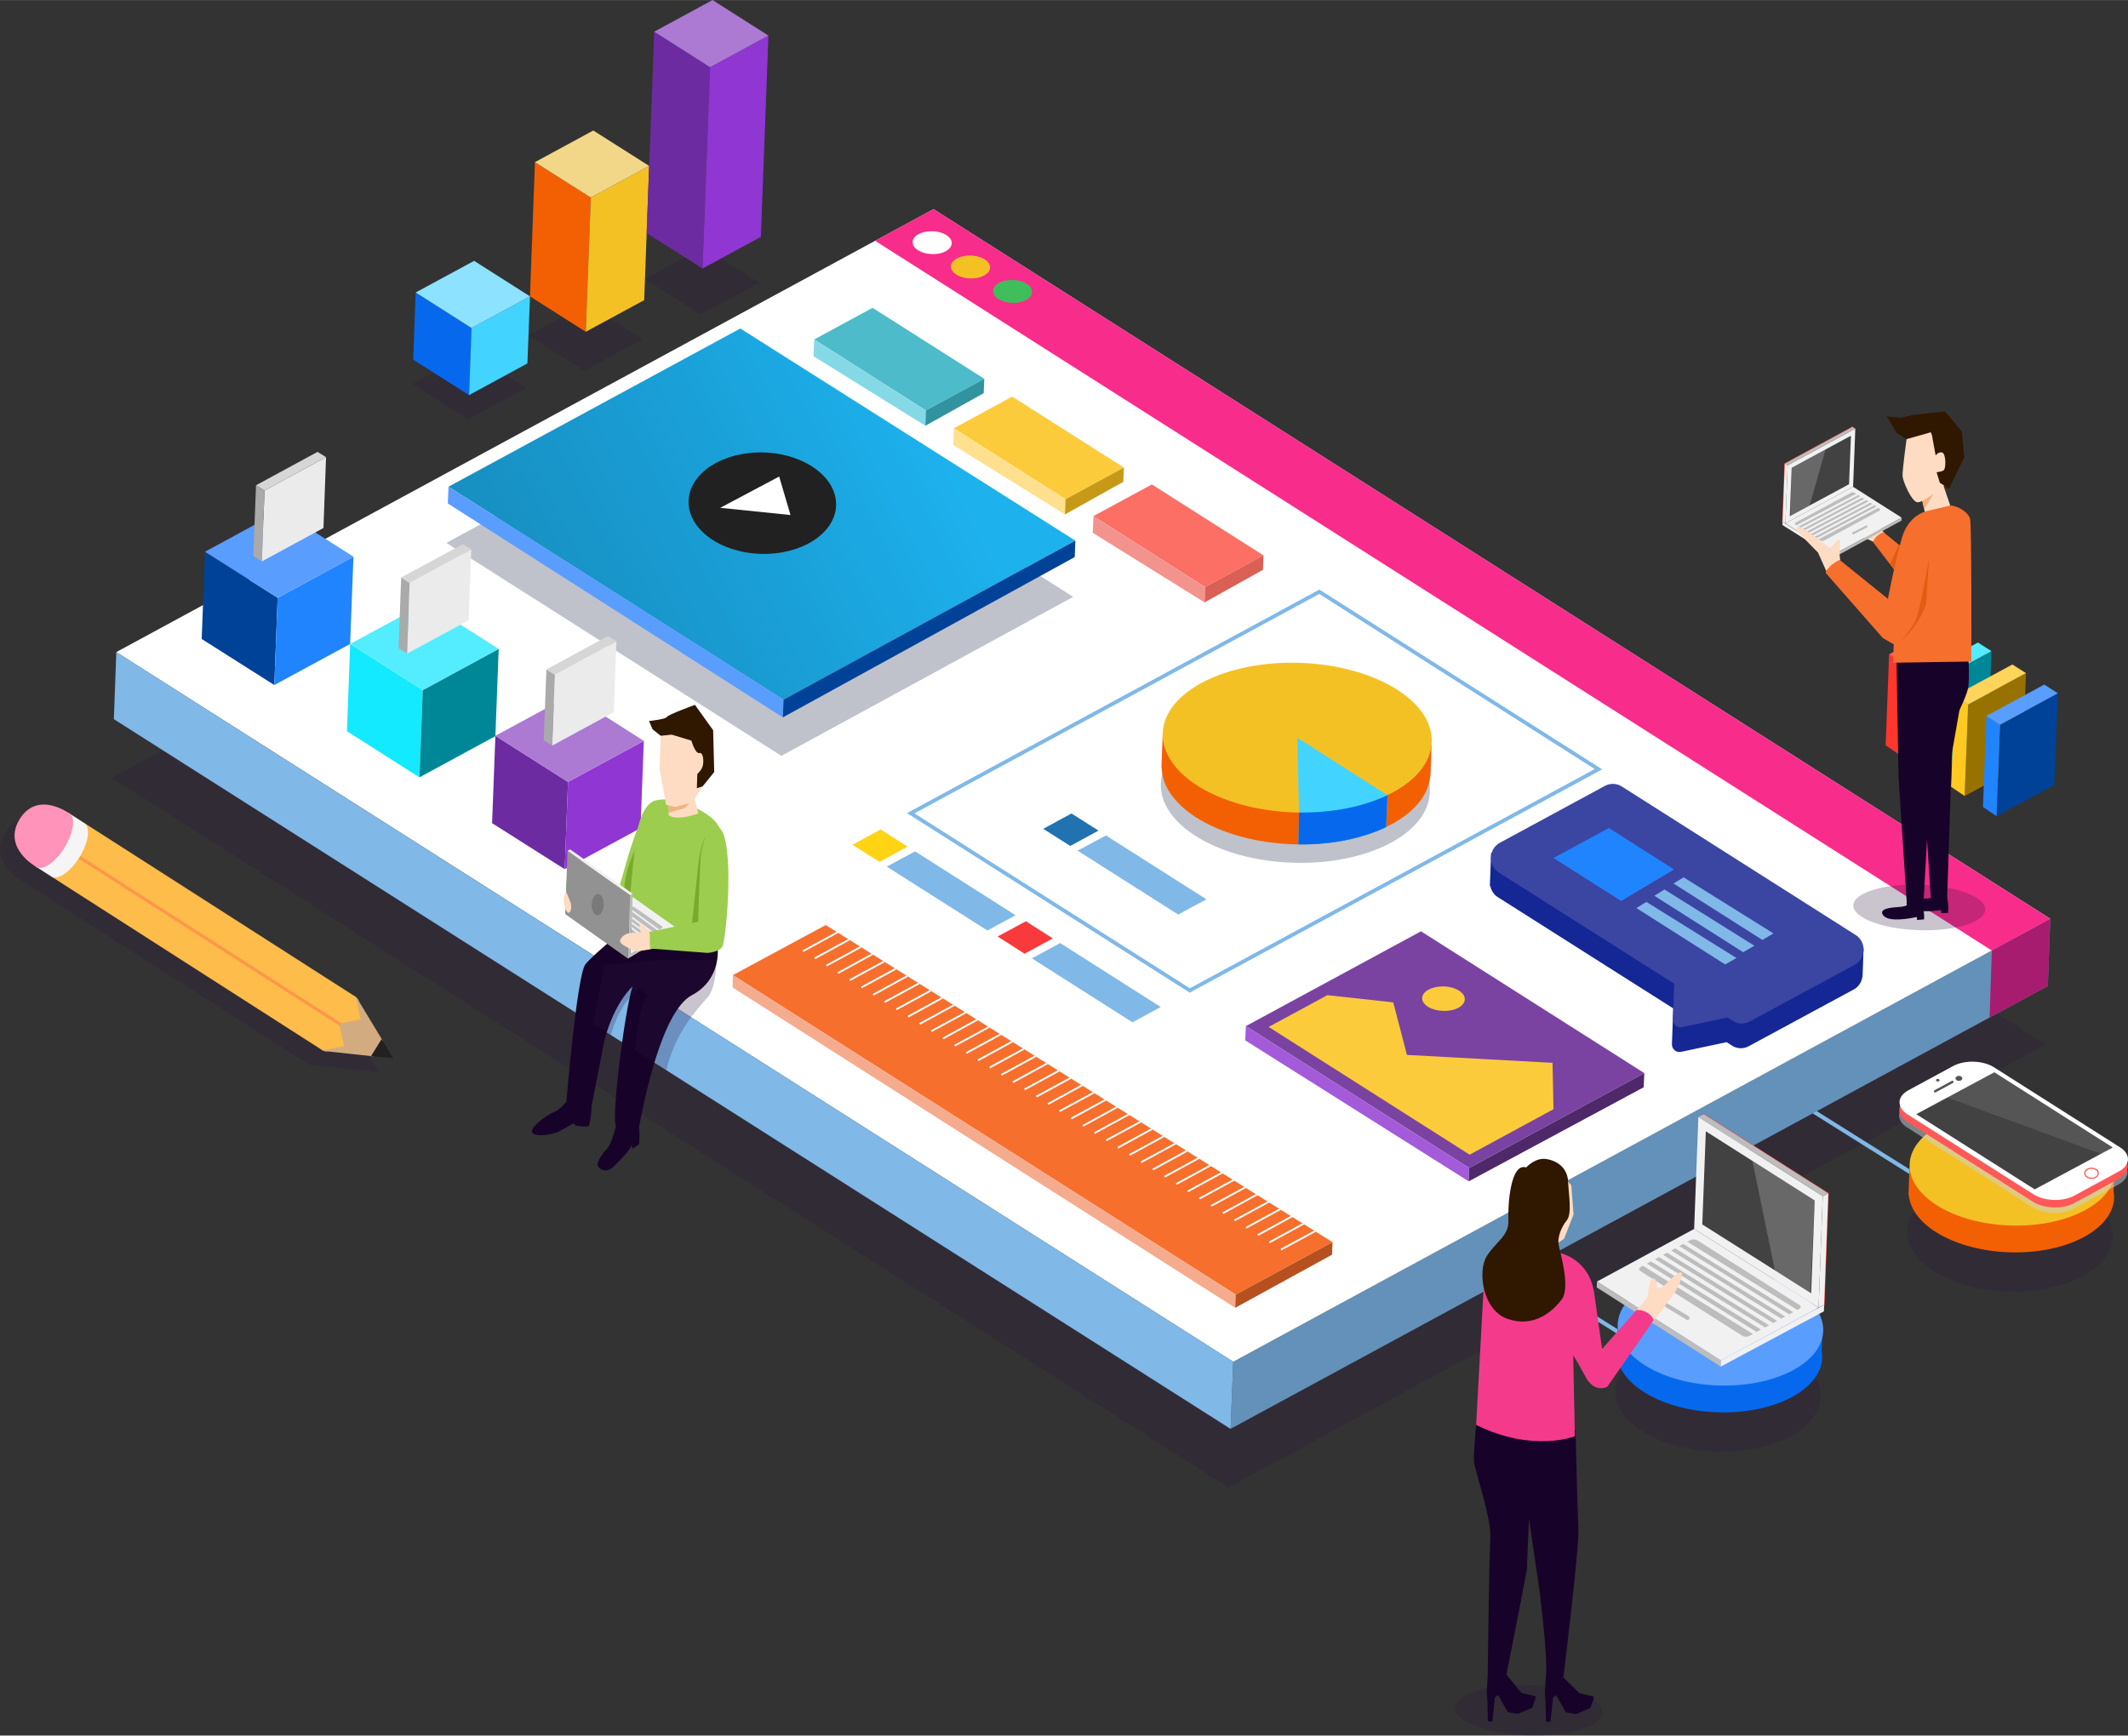 <?xml version="1.0" encoding="UTF-8"?>
<!DOCTYPE svg PUBLIC "-//W3C//DTD SVG 1.1//EN" "http://www.w3.org/Graphics/SVG/1.1/DTD/svg11.dtd">
<!-- Creator: CorelDRAW X7 -->
<svg xmlns="http://www.w3.org/2000/svg" xml:space="preserve" width="183.34mm" height="149.569mm" version="1.1" style="shape-rendering:geometricPrecision; text-rendering:geometricPrecision; image-rendering:optimizeQuality; fill-rule:evenodd; clip-rule:evenodd"
viewBox="0 0 18020 14700"
 xmlns:xlink="http://www.w3.org/1999/xlink">
 <rect x="0" y="0" width="18020" height="14700" fill="#333333" stroke="none"/>
 <defs>
  <style type="text/css">
   <![CDATA[
    .str3 {stroke:white;stroke-width:15.46}
    .str2 {stroke:#FE964A;stroke-width:25.967}
    .str1 {stroke:#80B8E8;stroke-width:31.982}
    .str0 {stroke:#80B8E8;stroke-width:34.675}
    .str4 {stroke:#FF362E;stroke-width:7.489}
    .fil1 {fill:none;fill-rule:nonzero}
    .fil30 {fill:#004297;fill-rule:nonzero}
    .fil38 {fill:#008797;fill-rule:nonzero}
    .fil6 {fill:#0669ED;fill-rule:nonzero}
    .fil37 {fill:#13E9FF;fill-rule:nonzero}
    .fil12 {fill:#152795;fill-rule:nonzero}
    .fil68 {fill:#170329;fill-rule:nonzero}
    .fil32 {fill:#2072B0;fill-rule:nonzero}
    .fil26 {fill:#212121;fill-rule:nonzero}
    .fil24 {fill:#2184FF;fill-rule:nonzero}
    .fil70 {fill:#2F1700;fill-rule:nonzero}
    .fil16 {fill:#3293A0;fill-rule:nonzero}
    .fil23 {fill:#3B45A2;fill-rule:nonzero}
    .fil13 {fill:#40BE5B;fill-rule:nonzero}
    .fil54 {fill:#424242;fill-rule:nonzero}
    .fil43 {fill:#42D4FF;fill-rule:nonzero}
    .fil14 {fill:#4DBBC9;fill-rule:nonzero}
    .fil29 {fill:#4E2869;fill-rule:nonzero}
    .fil39 {fill:#53EDFF;fill-rule:nonzero}
    .fil7 {fill:#599DFF;fill-rule:nonzero}
    .fil2 {fill:#6391B9;fill-rule:nonzero}
    .fil40 {fill:#6D2BA1;fill-rule:nonzero}
    .fil75 {fill:#797979;fill-rule:nonzero}
    .fil73 {fill:#79A92D;fill-rule:nonzero}
    .fil27 {fill:#7A43A1;fill-rule:nonzero}
    .fil4 {fill:#80B8E8;fill-rule:nonzero}
    .fil15 {fill:#85D9E6;fill-rule:nonzero}
    .fil44 {fill:#8CE2FF;fill-rule:nonzero}
    .fil41 {fill:#8F36D3;fill-rule:nonzero}
    .fil74 {fill:#939293;fill-rule:nonzero}
    .fil60 {fill:#987200;fill-rule:nonzero}
    .fil57 {fill:#991103;fill-rule:nonzero}
    .fil72 {fill:#9CCD4F;fill-rule:nonzero}
    .fil28 {fill:#A35BD9;fill-rule:nonzero}
    .fil11 {fill:#A81C70;fill-rule:nonzero}
    .fil36 {fill:#AAAAAA;fill-rule:nonzero}
    .fil42 {fill:#AC79D3;fill-rule:nonzero}
    .fil48 {fill:#B6501F;fill-rule:nonzero}
    .fil55 {fill:#BDBDBD;fill-rule:nonzero}
    .fil5 {fill:#BFC2CB;fill-rule:nonzero}
    .fil19 {fill:#C69A17;fill-rule:nonzero}
    .fil49 {fill:#D2AC80;fill-rule:nonzero}
    .fil35 {fill:#D6D6D6;fill-rule:nonzero}
    .fil22 {fill:#DA5F55;fill-rule:nonzero}
    .fil69 {fill:#E25C13;fill-rule:nonzero}
    .fil34 {fill:#EBEBEB;fill-rule:nonzero}
    .fil53 {fill:#F1F1F1;fill-rule:nonzero}
    .fil67 {fill:#F2B381;fill-rule:nonzero}
    .fil8 {fill:#F36003;fill-rule:nonzero}
    .fil21 {fill:#F3938E;fill-rule:nonzero}
    .fil45 {fill:#F3D788;fill-rule:nonzero}
    .fil71 {fill:#F43B8B;fill-rule:nonzero}
    .fil9 {fill:#F4C125;fill-rule:nonzero}
    .fil47 {fill:#F5AB8D;fill-rule:nonzero}
    .fil51 {fill:whitesmoke;fill-rule:nonzero}
    .fil46 {fill:#F66F2D;fill-rule:nonzero}
    .fil10 {fill:#F82C8A;fill-rule:nonzero}
    .fil33 {fill:#F83A3C;fill-rule:nonzero}
    .fil20 {fill:#FB6F64;fill-rule:nonzero}
    .fil17 {fill:#FCCB3C;fill-rule:nonzero}
    .fil66 {fill:#FDDCC3;fill-rule:nonzero}
    .fil50 {fill:#FEBC4A;fill-rule:nonzero}
    .fil31 {fill:#FED415;fill-rule:nonzero}
    .fil58 {fill:#FF362E;fill-rule:nonzero}
    .fil64 {fill:#FF5859;fill-rule:nonzero}
    .fil59 {fill:#FF6262;fill-rule:nonzero}
    .fil52 {fill:#FF93BA;fill-rule:nonzero}
    .fil61 {fill:#FFC922;fill-rule:nonzero}
    .fil62 {fill:#FFD45A;fill-rule:nonzero}
    .fil18 {fill:#FFE08E;fill-rule:nonzero}
    .fil3 {fill:white;fill-rule:nonzero}
    .fil65 {fill:white;fill-rule:nonzero;fill-opacity:0.102}
    .fil56 {fill:#E8E8E8;fill-rule:nonzero;fill-opacity:0.231}
    .fil0 {fill:#2F1542;fill-rule:nonzero;fill-opacity:0.251}
    .fil63 {fill:#C8D6DD;fill-rule:nonzero;fill-opacity:0.502}
    .fil25 {fill:url(#id0);fill-rule:nonzero}
   ]]>
  </style>
  <linearGradient id="id0" gradientUnits="userSpaceOnUse" x1="8312.44" y1="3404.7" x2="4189.85" y2="5522.73">
   <stop offset="0" style="stop-opacity:1; stop-color:#1DB1ED"/>
   <stop offset="0.11" style="stop-opacity:1; stop-color:#1DB1ED"/>
   <stop offset="0.471" style="stop-opacity:1; stop-color:#1AA0D8"/>
   <stop offset="0.929" style="stop-opacity:1; stop-color:#178FC1"/>
   <stop offset="1" style="stop-opacity:1; stop-color:#178FC1"/>
  </linearGradient>
 </defs>
 <g id="Layer_x0020_2">
  <g id="_2063664277072">
   <polygon class="fil0" points="3491,3252 3986,2984 4458,3285 3964,3553 "/>
   <polygon class="fil0" points="4475,2840 4969,2572 5442,2873 4948,3141 "/>
   <polygon class="fil0" points="5461,2363 5956,2095 6429,2396 5934,2664 "/>
   <path class="fil0" d="M3206 9080l-88 -148c-1,-7 -4,-13 -9,-16l-201 -332c-1,-3 -3,-7 -6,-10l-2 -3 0 1c-4,-5 -7,-9 -12,-12l0 0 0 0 -2297 -1472 0 0 -129 -82 0 0c0,0 -267,-196 -418,48 -152,244 137,404 137,404l128 82 2298 1473c5,2 10,4 15,6l0 0c7,2 14,3 22,2l375 40c5,3 11,4 17,2l170 17z"/>
   <polygon class="fil0" points="945,6588 7864,2836 17322,8847 10403,12599 "/>
   <line class="fil1 str0" x1="12419" y1="10477" x2="14288" y2= "11649" />
   <line class="fil1 str0" x1="14891" y1="9122" x2="16759" y2= "10294" />
   <g>
    <polygon class="fil2" points="10421,12102 17341,8351 17362,7782 10443,11534 "/>
   </g>
   <g>
    <polygon class="fil3" points="985,5523 7905,1771 17362,7782 10443,11534 "/>
   </g>
   <g>
    <path class="fil4" d="M10443 11534l-22 569 -4778 -3038 -266 -169c0,0 0,0 0,0l-204 -129 -150 -96 -4059 -2580 21 -568 4166 2648 701 445 4591 2918z"/>
   </g>
   <polygon class="fil1 str1" points="11172,5012 7712,6888 10075,8389 13536,6515 "/>
   <g>
    <path class="fil5" d="M12108 6712c-13,350 -534,617 -1163,595 -629,-21 -1128,-322 -1115,-671 13,-350 534,-617 1163,-595 629,21 1128,322 1115,671z"/>
   </g>
   <path class="fil0" d="M15418 11835c-10,271 -408,476 -888,460 -481,-16 -862,-248 -852,-518 10,-270 408,-476 888,-460 481,16 862,248 852,518z"/>
   <g>
    <path class="fil6" d="M15426 11445l6 -147 -74 -3c-132,-172 -429,-299 -779,-311 -351,-12 -656,95 -800,258l-81 -3 -9 238 3 0c22,256 390,470 850,485 480,16 878,-190 888,-460 1,-19 -1,-38 -4,-57z"/>
   </g>
   <path class="fil7" d="M15439 11275c-10,270 -408,476 -888,460 -481,-16 -862,-248 -852,-518 10,-270 408,-476 888,-460 481,16 862,248 852,518z"/>
   <path class="fil0" d="M17890 10480c-11,270 -408,476 -889,460 -480,-16 -861,-248 -851,-518 10,-271 408,-476 888,-460 481,16 862,248 852,518z"/>
   <g>
    <path class="fil8" d="M17898 10090l5 -148 -73 -2c-132,-173 -429,-300 -779,-311 -351,-12 -657,94 -801,258l-80 -3 -9 238 3 0c22,256 390,469 850,485 480,16 878,-190 888,-460 1,-19 -1,-38 -4,-57z"/>
   </g>
   <g>
    <path class="fil9" d="M17911 9920c-11,270 -408,476 -889,460 -480,-16 -861,-249 -851,-519 10,-270 408,-476 888,-459 481,16 862,248 852,518z"/>
   </g>
   <g>
    <polygon class="fil10" points="7410,2039 16867,8051 17362,7782 7905,1771 "/>
   </g>
   <g>
    <polygon class="fil11" points="16867,8051 16848,8618 17341,8351 17362,7782 "/>
   </g>
   <path class="fil12" d="M15772 8266c0,-6 1,-11 1,-16l8 -218 -382 -98 -1674 -1064c-43,-27 -97,-29 -142,-5l-753 409 -203 -52 -11 284 5 1c7,36 28,70 63,92l1485 942 -11 302c-2,42 36,75 77,66l386 -82 46 30c43,27 97,29 142,4l888 -480c43,-23 67,-64 74,-107l1 0 0 -8z"/>
   <path class="fil3" d="M8059 2061c-2,53 -77,95 -169,91 -91,-3 -164,-49 -162,-102 2,-54 78,-95 169,-92 92,3 165,49 162,103z"/>
   <g>
    <path class="fil9" d="M8384 2267c-3,53 -78,95 -170,91 -91,-3 -164,-49 -162,-103 2,-53 78,-94 170,-91 91,3 164,49 162,103z"/>
   </g>
   <path class="fil13" d="M8740 2474c-2,53 -78,95 -169,91 -92,-3 -164,-49 -162,-103 2,-53 77,-94 169,-91 91,3 164,49 162,103z"/>
   <g>
    <polygon class="fil14" points="6895,2875 7389,2607 8335,3208 7840,3476 "/>
   </g>
   <g>
    <polygon class="fil15" points="6895,2875 6889,3017 7836,3606 7840,3476 "/>
   </g>
   <g>
    <polygon class="fil16" points="7836,3606 8330,3330 8335,3208 7840,3476 "/>
   </g>
   <g>
    <polygon class="fil17" points="8077,3627 8571,3359 9517,3960 9023,4228 "/>
   </g>
   <g>
    <polygon class="fil18" points="8077,3627 8072,3769 9018,4357 9023,4228 "/>
   </g>
   <g>
    <polygon class="fil19" points="9018,4357 9512,4081 9517,3960 9023,4228 "/>
   </g>
   <g>
    <polygon class="fil20" points="9259,4371 9754,4103 10699,4704 10205,4972 "/>
   </g>
   <g>
    <polygon class="fil21" points="9259,4371 9254,4513 10200,5102 10205,4972 "/>
   </g>
   <g>
    <polygon class="fil22" points="10200,5102 10695,4826 10699,4704 10205,4972 "/>
   </g>
   <path class="fil23" d="M15715 7920l-1982 -1259c-43,-27 -97,-29 -142,-5l-890 482c-97,53 -102,193 -9,252l1485 942 -11 301c-2,43 36,75 77,67l385 -82 46 29c44,28 98,30 143,5l888 -480c97,-53 102,-193 10,-252z"/>
   <polygon class="fil24" points="13155,7267 13728,7631 14176,7364 13624,7013 "/>
   <polygon class="fil4" points="14009,7587 14761,8065 14856,8010 14095,7534 "/>
   <polygon class="fil4" points="13857,7691 14609,8169 14704,8114 13942,7639 "/>
   <polygon class="fil4" points="14171,7483 14924,7961 15018,7906 14257,7431 "/>
   <g>
    <polygon class="fil5" points="6251,3258 9088,5055 6617,6402 3780,4598 "/>
   </g>
   <polygon class="fil25" points="6269,2782 9106,4579 6635,5926 3798,4122 "/>
   <path class="fil26" d="M7080 4283c-9,237 -296,419 -641,408 -345,-12 -617,-213 -608,-451 9,-237 296,-419 640,-408 345,12 618,213 609,451z"/>
   <polygon class="fil3" points="6099,4301 6598,4036 6694,4362 "/>
   <polygon class="fil27" points="12033,7888 10550,8691 12441,9893 13924,9089 "/>
   <polygon class="fil28" points="10550,8691 10545,8812 12437,10006 12441,9893 "/>
   <polygon class="fil29" points="12437,10006 13919,9209 13924,9089 12441,9893 "/>
   <polygon class="fil7" points="3798,4122 3792,4264 6629,6076 6635,5926 "/>
   <polygon class="fil30" points="6629,6076 9101,4718 9106,4579 6635,5926 "/>
   <g>
    <polygon class="fil31" points="7457,7025 7685,7171 7447,7300 7218,7155 "/>
   </g>
   <g>
    <polygon class="fil4" points="7509,7340 7749,7211 8600,7752 8361,7881 "/>
   </g>
   <g>
    <polygon class="fil32" points="9073,6890 9302,7035 9063,7165 8834,7020 "/>
   </g>
   <g>
    <polygon class="fil4" points="9125,7205 9365,7076 10216,7617 9977,7746 "/>
   </g>
   <g>
    <polygon class="fil33" points="8687,7803 8915,7948 8676,8078 8448,7932 "/>
   </g>
   <g>
    <polygon class="fil4" points="8738,8117 8978,7988 9829,8529 9590,8659 "/>
   </g>
   <polygon class="fil30" points="1708,5412 1736,4673 2351,5063 2323,5802 "/>
   <polygon class="fil24" points="2351,5063 2993,4715 2965,5454 2323,5802 "/>
   <polygon class="fil7" points="1736,4673 2378,4324 2993,4715 2351,5063 "/>
   <g>
    <polygon class="fil34" points="2217,4755 2240,4155 2761,3872 2739,4472 "/>
    <polygon class="fil35" points="2168,4110 2240,4155 2761,3872 2689,3827 "/>
    <polygon class="fil36" points="2168,4110 2145,4710 2217,4755 2240,4155 "/>
   </g>
   <polygon class="fil37" points="2938,6193 2965,5454 3580,5845 3552,6584 "/>
   <polygon class="fil38" points="3580,5845 4223,5496 4195,6235 3552,6584 "/>
   <polygon class="fil39" points="2965,5454 3608,5106 4223,5496 3580,5845 "/>
   <g>
    <polygon class="fil34" points="3447,5536 3469,4937 3991,4654 3968,5254 "/>
    <polygon class="fil35" points="3397,4891 3469,4937 3991,4654 3919,4609 "/>
    <polygon class="fil36" points="3397,4891 3375,5491 3447,5536 3469,4937 "/>
   </g>
   <g>
    <polygon class="fil40" points="4167,6972 4195,6232 4810,6623 4782,7362 "/>
   </g>
   <g>
    <polygon class="fil41" points="4810,6623 5452,6275 5424,7014 4782,7362 "/>
   </g>
   <g>
    <polygon class="fil42" points="4195,6232 4837,5884 5452,6275 4810,6623 "/>
   </g>
   <g>
    <polygon class="fil34" points="4676,6315 4699,5715 5220,5432 5198,6032 "/>
    <polygon class="fil35" points="4627,5670 4699,5715 5220,5432 5148,5387 "/>
    <polygon class="fil36" points="4627,5670 4604,6270 4676,6315 4699,5715 "/>
   </g>
   <g>
    <polygon class="fil6" points="3972,3346 3499,3046 3520,2477 3993,2778 "/>
   </g>
   <g>
    <polygon class="fil43" points="3972,3346 4466,3078 4488,2510 3993,2778 "/>
   </g>
   <g>
    <polygon class="fil44" points="3520,2477 4015,2209 4488,2510 3993,2778 "/>
   </g>
   <g>
    <polygon class="fil8" points="4960,2810 4488,2510 4530,1373 5003,1673 "/>
   </g>
   <g>
    <polygon class="fil9" points="4960,2810 5455,2542 5497,1405 5003,1673 "/>
   </g>
   <g>
    <polygon class="fil45" points="4530,1373 5024,1105 5497,1405 5003,1673 "/>
   </g>
   <g>
    <polygon class="fil40" points="5949,2274 5476,1974 5540,268 6013,569 "/>
   </g>
   <g>
    <polygon class="fil41" points="5949,2274 6443,2006 6507,301 6013,569 "/>
   </g>
   <g>
    <polygon class="fil42" points="5540,268 6034,0 6507,301 6013,569 "/>
   </g>
   <polygon class="fil46" points="6206,8259 10464,10965 11284,10521 6992,7835 "/>
   <polygon class="fil47" points="6206,8259 6204,8364 10460,11077 10464,10965 "/>
   <polygon class="fil48" points="10460,11077 11280,10627 11284,10521 10464,10965 "/>
   <g>
    <path class="fil49" d="M3232 8800c18,11 12,52 -13,92 -25,41 -59,64 -77,53 -17,-12 -12,-53 13,-93 25,-40 60,-64 77,-52z"/>
    <polygon class="fil49" points="2745,8902 3142,8945 3232,8800 3023,8454 "/>
    <polygon class="fil26" points="3142,8945 3330,8963 3232,8800 "/>
    <path class="fil49" d="M3012 8443c55,36 36,165 -41,290 -78,125 -185,198 -240,163 -55,-36 -37,-165 41,-290 77,-125 185,-198 240,-163z"/>
    <polygon class="fil50" points="714,6971 3012,8443 2731,8896 433,7423 "/>
    <polygon class="fil50" points="2871,8669 2914,8860 2731,8896 "/>
    <polygon class="fil50" points="3012,8443 3054,8634 2871,8669 "/>
    <line class="fil1 str2" x1="2884" y1="8678" x2="641" y2= "7241" />
    <path class="fil51" d="M305 7341l128 82c55,36 162,-37 240,-162 77,-125 96,-255 41,-290l-139 -89 -270 459z"/>
    <path class="fil49" d="M586 6889c55,35 36,165 -41,290 -78,125 -185,198 -240,162 -55,-35 -37,-165 41,-290 77,-125 185,-197 240,-162z"/>
    <path class="fil52" d="M167 6937c-151,244 138,404 138,404 55,36 162,-37 240,-162 77,-125 96,-255 41,-290 0,0 -267,-196 -419,48z"/>
   </g>
   <g>
    <path class="fil8" d="M12113 6567c0,-4 1,-7 1,-11 0,-4 0,-7 0,-11l9 -237 -91 -4c-166,-232 -563,-404 -1033,-420 -456,-15 -854,121 -1044,330l-109 -5 -11 295 2 0c10,339 500,626 1114,647 615,21 1124,-233 1160,-571l1 0 1 -13z"/>
   </g>
   <g>
    <path class="fil9" d="M12124 6286c-13,350 -534,616 -1163,595 -629,-21 -1128,-322 -1115,-672 13,-349 534,-616 1163,-595 629,22 1129,322 1115,672z"/>
   </g>
   <g>
    <line class="fil1 str3" x1="6800" y1="8056" x2="7091" y2= "7897" />
    <line class="fil1 str3" x1="6899" y1="8117" x2="7189" y2= "7959" />
    <line class="fil1 str3" x1="6998" y1="8179" x2="7288" y2= "8021" />
    <line class="fil1 str3" x1="7096" y1="8241" x2="7387" y2= "8082" />
    <line class="fil1 str3" x1="7195" y1="8302" x2="7486" y2= "8144" />
    <line class="fil1 str3" x1="7294" y1="8364" x2="7584" y2= "8206" />
    <line class="fil1 str3" x1="7393" y1="8426" x2="7683" y2= "8267" />
    <line class="fil1 str3" x1="7491" y1="8487" x2="7782" y2= "8329" />
    <line class="fil1 str3" x1="7590" y1="8549" x2="7880" y2= "8391" />
    <line class="fil1 str3" x1="7689" y1="8611" x2="7979" y2= "8452" />
    <line class="fil1 str3" x1="7788" y1="8672" x2="8078" y2= "8514" />
    <line class="fil1 str3" x1="7886" y1="8734" x2="8177" y2= "8576" />
    <line class="fil1 str3" x1="7985" y1="8796" x2="8275" y2= "8637" />
    <line class="fil1 str3" x1="8084" y1="8857" x2="8374" y2= "8699" />
    <line class="fil1 str3" x1="8182" y1="8919" x2="8473" y2= "8761" />
    <line class="fil1 str3" x1="8281" y1="8981" x2="8572" y2= "8822" />
    <line class="fil1 str3" x1="8380" y1="9042" x2="8670" y2= "8884" />
    <line class="fil1 str3" x1="8479" y1="9104" x2="8769" y2= "8946" />
    <line class="fil1 str3" x1="8577" y1="9166" x2="8868" y2= "9007" />
    <line class="fil1 str3" x1="8676" y1="9227" x2="8967" y2= "9069" />
    <line class="fil1 str3" x1="8775" y1="9289" x2="9065" y2= "9131" />
    <line class="fil1 str3" x1="8874" y1="9351" x2="9164" y2= "9192" />
    <line class="fil1 str3" x1="8972" y1="9412" x2="9263" y2= "9254" />
    <line class="fil1 str3" x1="9071" y1="9474" x2="9361" y2= "9316" />
    <line class="fil1 str3" x1="9170" y1="9536" x2="9460" y2= "9377" />
    <line class="fil1 str3" x1="9268" y1="9597" x2="9559" y2= "9439" />
    <line class="fil1 str3" x1="9367" y1="9659" x2="9658" y2= "9501" />
    <line class="fil1 str3" x1="9466" y1="9721" x2="9756" y2= "9562" />
    <line class="fil1 str3" x1="9565" y1="9782" x2="9855" y2= "9624" />
    <line class="fil1 str3" x1="9663" y1="9844" x2="9954" y2= "9686" />
    <line class="fil1 str3" x1="9762" y1="9906" x2="10053" y2= "9747" />
    <line class="fil1 str3" x1="9861" y1="9967" x2="10151" y2= "9809" />
    <line class="fil1 str3" x1="9960" y1="10029" x2="10250" y2= "9871" />
    <line class="fil1 str3" x1="10058" y1="10091" x2="10349" y2= "9932" />
    <line class="fil1 str3" x1="10157" y1="10152" x2="10448" y2= "9994" />
    <line class="fil1 str3" x1="10256" y1="10214" x2="10546" y2= "10056" />
    <line class="fil1 str3" x1="10355" y1="10276" x2="10645" y2= "10117" />
    <line class="fil1 str3" x1="10453" y1="10337" x2="10744" y2= "10179" />
    <line class="fil1 str3" x1="10552" y1="10399" x2="10842" y2= "10241" />
    <line class="fil1 str3" x1="10651" y1="10461" x2="10941" y2= "10302" />
    <line class="fil1 str3" x1="10749" y1="10523" x2="11040" y2= "10364" />
    <line class="fil1 str3" x1="10848" y1="10584" x2="11139" y2= "10426" />
   </g>
   <g>
    <polygon class="fil1 str4" points="14393,10386 14429,9438 15482,10108 15447,11052 "/>
    <polygon class="fil53" points="14346,10409 14382,9461 15435,10131 15400,11075 "/>
    <polygon class="fil54" points="14415,10371 14445,9582 15367,10168 15337,10954 "/>
    <polygon class="fil53" points="15400,11075 15447,11052 15482,10108 15435,10131 "/>
    <polygon class="fil55" points="15435,10131 15482,10108 14429,9438 14382,9461 "/>
    <polygon class="fil53" points="14346,10409 13523,10855 14573,11523 15400,11075 "/>
    <path class="fil55" d="M13912 10721l932 578 -32 17c-16,9 -43,8 -58,-2l-863 -548c-15,-10 -15,-25 2,-34l19 -11z"/>
    <polygon class="fil55" points="14874,11281 13946,10703 13980,10684 14912,11262 "/>
    <polygon class="fil55" points="14980,11225 14946,11243 14015,10666 14049,10647 "/>
    <polygon class="fil55" points="15049,11188 15015,11206 14083,10629 14117,10610 "/>
    <polygon class="fil55" points="15117,11151 15083,11169 14152,10592 14185,10573 "/>
    <polygon class="fil55" points="15185,11114 15151,11132 14220,10554 14254,10536 "/>
    <path class="fil55" d="M15236 11086l-16 9 -932 -578 26 -13c16,-9 42,-8 58,1l865 548c16,9 15,25 -1,33z"/>
    <polygon class="fil55" points="13523,10855 13521,10904 14571,11575 14573,11523 "/>
    <polygon class="fil53" points="14571,11575 15445,11107 15447,11052 14573,11523 "/>
    <g>
     <path class="fil55" d="M14289 11179c-2,0 -5,0 -8,-2l-208 -125c-8,-5 -11,-16 -6,-24 5,-8 15,-11 23,-6l209 126c8,4 10,15 6,23 -4,6 -10,9 -16,8z"/>
    </g>
    <polygon class="fil56" points="14839,9832 15030,10760 15329,10949 15367,10168 "/>
   </g>
   <g>
    <polygon class="fil57" points="16601,5350 16572,6126 16083,6391 16112,5616 "/>
    <polygon class="fil58" points="16083,6391 15968,6313 15997,5542 16112,5616 "/>
    <polygon class="fil59" points="16601,5350 16486,5276 15997,5542 16112,5616 "/>
   </g>
   <g>
    <polygon class="fil38" points="16864,5515 16835,6291 16345,6556 16374,5781 "/>
    <polygon class="fil37" points="16345,6556 16230,6478 16259,5707 16374,5781 "/>
    <polygon class="fil39" points="16864,5515 16749,5442 16259,5707 16374,5781 "/>
   </g>
   <g>
    <polygon class="fil60" points="17156,5701 17127,6477 16637,6742 16666,5967 "/>
    <polygon class="fil61" points="16637,6742 16522,6664 16551,5893 16666,5967 "/>
    <polygon class="fil62" points="17156,5701 17041,5628 16551,5893 16666,5967 "/>
   </g>
   <g>
    <polygon class="fil30" points="17426,5872 17396,6647 16907,6913 16936,6138 "/>
    <polygon class="fil24" points="16907,6913 16792,6835 16821,6064 16936,6138 "/>
    <polygon class="fil7" points="17426,5872 17311,5798 16821,6064 16936,6138 "/>
   </g>
   <g>
    <path class="fil63" d="M16883 9151c-93,-59 -249,-65 -347,-12l-379 206c-98,53 -101,145 -8,204l1064 677c94,59 250,64 348,11l379 -205c98,-53 101,-145 8,-205l-1065 -676z"/>
    <path class="fil64" d="M16885 9104c-93,-59 -250,-64 -347,-11l-379 205c-98,53 -101,145 -8,204l1064 677c94,59 250,65 348,12l379 -206c97,-53 101,-145 7,-204l-1064 -677z"/>
    <path class="fil3" d="M16153 9439l1065 676c93,60 249,65 347,12l379 -206c98,-53 101,-145 8,-204l-29 -18 -1036 -658c-93,-60 -249,-65 -347,-12l-314 170 -65 35c-98,53 -101,145 -8,205z"/>
    <polygon class="fil54" points="16888,9082 17891,9719 17230,10074 16227,9437 "/>
    <g>
     <g>
      <path class="fil54" d="M16386 9253c2,0 4,0 5,-1l146 -79c5,-3 7,-9 4,-14 -2,-5 -8,-7 -13,-4l-146 79c-5,3 -7,9 -4,14 1,3 5,5 8,5z"/>
     </g>
     <path class="fil54" d="M16559 9133c0,12 13,22 29,22 15,1 29,-8 29,-20 1,-12 -12,-22 -28,-23 -16,0 -29,9 -30,21z"/>
    </g>
    <path class="fil54" d="M16394 9149c0,6 6,11 15,11 8,1 15,-4 15,-10 0,-6 -6,-11 -15,-12 -8,0 -15,5 -15,11z"/>
    <g>
     <path class="fil64" d="M17649 9935c1,-26 30,-46 64,-45 34,1 61,23 60,49 -1,27 -30,47 -64,46 -34,-1 -61,-23 -60,-50zm10 1l0 0c-1,20 22,38 50,39 29,1 53,-15 54,-36 0,-21 -22,-38 -51,-39 -28,-1 -52,15 -53,36z"/>
    </g>
    <path class="fil65" d="M16226 9199l1565 574 132 -74 -1036 -658c-93,-60 -249,-65 -347,-12l-314 170z"/>
   </g>
   <g>
    <polygon class="fil17" points="13155,9395 12445,9780 10743,8698 11240,8429 11798,8490 11914,8935 13147,9002 "/>
   </g>
   <g>
    <path class="fil17" d="M12404 8465c-2,57 -85,101 -184,97 -100,-3 -179,-52 -177,-109 2,-58 85,-101 184,-98 100,3 179,53 177,110z"/>
   </g>
   <g>
    <path class="fil43" d="M11749 6735l-11 270c-197,95 -458,151 -743,147l5 -270 -15 -634 764 487z"/>
   </g>
   <g>
    <path class="fil6" d="M11749 6735l-11 270c-197,95 -458,151 -743,147l5 -270c287,4 550,-52 749,-147z"/>
   </g>
   <g>
    <path class="fil0" d="M16811 7705c-4,106 -257,184 -565,173 -309,-10 -556,-105 -552,-211 4,-106 258,-184 566,-173 308,10 555,105 551,211z"/>
    <g>
     <polygon class="fil66" points="16515,4282 16308,4374 16295,4314 16275,4230 16269,4204 16322,4180 16393,4148 16459,4118 "/>
     <polygon class="fil67" points="16393,4148 16295,4314 16275,4230 16282,4211 16322,4180 "/>
     <path class="fil66" d="M15958 4516l-102 -121 -56 -156c0,0 -36,-35 -48,-21 -13,15 34,249 34,249l-86 31c0,0 -2,17 7,22 9,4 97,41 97,41l75 35 79 -80z"/>
     <path class="fil46" d="M16209 4688l-77 256 -127 -165 -144 -188c16,-57 88,-84 88,-84l130 106 130 75z"/>
     <g>
      <polygon class="fil1 str4" points="15669,4110 15687,3616 15114,3927 15095,4419 "/>
      <polygon class="fil53" points="15692,4123 15711,3630 15138,3941 15119,4432 "/>
      <polygon class="fil54" points="15658,4101 15674,3690 15172,3962 15156,4372 "/>
      <polygon class="fil53" points="15119,4432 15095,4419 15114,3927 15138,3941 "/>
      <polygon class="fil55" points="15138,3941 15114,3927 15687,3616 15711,3630 "/>
      <polygon class="fil53" points="15692,4123 16103,4384 15531,4694 15119,4432 "/>
      <path class="fil55" d="M15906 4301l-507 267 16 10c8,5 22,6 30,1l470 -254c8,-5 9,-13 0,-18l-9 -6z"/>
      <polygon class="fil55" points="15384,4558 15889,4290 15872,4279 15365,4547 "/>
      <polygon class="fil55" points="15331,4525 15348,4536 15855,4268 15838,4258 "/>
      <polygon class="fil55" points="15297,4503 15314,4514 15821,4247 15804,4236 "/>
      <polygon class="fil55" points="15263,4482 15280,4492 15786,4225 15770,4214 "/>
      <polygon class="fil55" points="15229,4460 15246,4471 15752,4203 15736,4193 "/>
      <path class="fil55" d="M15204 4444l8 5 506 -267 -12 -8c-8,-5 -22,-6 -31,-1l-470 253c-9,5 -9,13 -1,18z"/>
      <polygon class="fil55" points="16103,4384 16102,4409 15530,4721 15531,4694 "/>
      <polygon class="fil53" points="15530,4721 15094,4447 15095,4419 15531,4694 "/>
      <g>
       <path class="fil55" d="M15692 4526c1,0 3,-1 4,-1l113 -58c5,-2 6,-8 4,-12 -2,-5 -7,-6 -12,-4l-113 58c-4,2 -6,7 -4,12 2,3 5,4 8,5z"/>
      </g>
      <polygon class="fil56" points="15459,3806 15324,4282 15161,4369 15172,3962 "/>
     </g>
     <polygon class="fil68" points="16261,5488 16279,6513 16351,7614 16488,7624 16529,6377 16635,5774 16646,5412 16266,5419 "/>
     <path class="fil68" d="M16371 7585c0,0 6,26 -70,26 -75,0 -191,0 -146,64 45,64 235,39 281,34l1 24 58 0c0,0 12,-50 -8,-137l-116 -11z"/>
     <path class="fil66" d="M15465 4837l-70 -157 -181 -185c0,0 -4,-31 16,-37 20,-6 266,184 266,184l70 -72c0,0 17,5 17,17 0,11 -5,116 -5,116l8 60 -121 74z"/>
     <polygon class="fil69" points="16209,4688 16132,4944 16005,4779 16079,4613 "/>
     <path class="fil68" d="M16059 5555l18 1026 72 1101 137 10 69 -1251c0,0 270,-440 309,-605 21,-85 -1,-349 -1,-349l-599 0 -5 68z"/>
     <path class="fil66" d="M16145 3719c0,0 -37,267 -34,313 3,45 74,212 124,222 49,10 257,-163 257,-163l-22 -411 -239 -38 -86 77z"/>
     <path class="fil70" d="M15978 3527l82 139 85 53 206 -58 9 26 31 170c0,0 26,-35 57,-24 31,12 32,135 11,150 -22,15 -60,16 -60,16l28 90 77 50 129 -266 -20 -218 -142 -170 -257 27 -120 26 -116 -11z"/>
     <path class="fil46" d="M16031 5613l662 -10c1,-128 3,-1153 -10,-1207 -16,-65 -122,-118 -168,-114l-189 44c0,0 -162,26 -220,228 -63,221 -119,518 -119,518l-409 -330c0,0 -82,37 -113,95 -9,17 -1,20 -1,20l481 548 91 52 -5 156z"/>
     <path class="fil68" d="M16159 7649c0,0 7,26 -68,32 -76,5 -191,14 -142,74 50,60 238,21 283,12l2 25 59 -5c0,0 8,-51 -19,-135l-115 -3z"/>
     <path class="fil69" d="M16093 5430c0,0 107,-106 142,-213 35,-107 100,-488 100,-488l-24 384c0,0 -51,179 -218,317z"/>
    </g>
   </g>
   <g>
    <path class="fil0" d="M13569 14506c-5,118 -288,205 -632,193 -345,-11 -620,-117 -616,-235 5,-119 288,-206 632,-194 345,11 620,117 616,236z"/>
    <g>
     <path class="fil68" d="M12500 12069c0,0 -23,237 -19,308 4,71 149,472 139,652 -11,181 -22,1159 -22,1159 0,0 53,26 157,4 0,0 178,-895 176,-911 -2,-15 17,-412 17,-412l88 601c0,0 74,579 55,724 0,0 83,27 148,14 0,0 136,-1108 127,-1259 -8,-151 -24,-833 -24,-833l-821 -99 -21 52z"/>
     <path class="fil66" d="M13859 11095l92 -107c0,0 15,-165 49,-160 34,4 25,51 36,74 11,22 50,-6 81,-36 30,-31 95,-92 116,-90 21,2 -1,75 -21,121 -20,47 -226,315 -226,315l-157 -54 30 -63z"/>
     <polygon class="fil66" points="13208,9926 13264,9989 13306,10040 13325,10286 13245,10492 13153,10555 13115,10100 "/>
     <path class="fil71" d="M13203 10611c0,0 256,47 297,344 41,297 67,470 67,470l292 -330c0,0 102,-7 146,86l-395 565c0,0 -108,60 -185,-87 -77,-146 -103,-177 -103,-177l14 683c0,0 -352,142 -836,-96l61 -1117c0,0 8,-396 221,-407 213,-11 421,66 421,66z"/>
     <path class="fil70" d="M12924 9888c0,0 78,-89 177,-70 98,18 174,83 178,193 4,109 35,268 -12,326 -47,57 -75,137 -70,193 4,56 109,367 27,477 -83,110 -242,239 -457,164 -215,-74 -255,-406 -178,-530 77,-124 190,-172 184,-304 -5,-133 17,-491 151,-449z"/>
     <polygon class="fil68" points="12598,14188 12590,14337 12596,14419 12599,14580 12638,14581 12659,14378 12686,14356 12768,14502 12854,14516 12975,14465 13002,14389 13003,14367 12884,14340 12755,14182 12638,14172 "/>
     <polygon class="fil68" points="13091,14191 13082,14340 13088,14422 13092,14583 13130,14584 13151,14380 13178,14358 13260,14504 13346,14519 13467,14467 13494,14392 13495,14369 13376,14342 13239,14208 13130,14174 "/>
    </g>
   </g>
   <g>
    <g>
     <path class="fil68" d="M6077 8028c0,0 35,266 -218,401 -254,134 -406,894 -448,1120 0,0 -153,48 -195,-14 -41,-61 75,-985 140,-1179 0,0 -153,133 -237,453l-110 562c0,0 -144,60 -213,-40 0,0 90,-1072 161,-1163 71,-92 447,-392 447,-392l675 183 -2 69z"/>
     <path class="fil68" d="M4796 9331c0,0 -55,71 -106,89 -50,18 -187,114 -186,163 1,50 166,35 235,-2 69,-36 100,-62 125,-65l7 17c0,0 89,17 117,4 0,0 23,-92 21,-166l-64 -14 -149 -26z"/>
     <path class="fil68" d="M5216 9535c0,0 -36,157 -77,196 -40,39 -95,124 -75,149 20,25 70,64 142,-8 73,-72 120,-124 143,-172l6 31 57 -40c0,0 8,-74 -1,-142l-104 -61 -91 47z"/>
     <path class="fil72" d="M5541 6783c0,0 -95,23 -239,527l-52 184 -449 -47c0,0 -12,38 -7,115l481 184c0,0 310,-539 266,-963z"/>
     <path class="fil73" d="M5555 6918c0,0 -343,403 -254,759l24 56 193 -484 37 -331z"/>
     <path class="fil72" d="M6144 7253c0,0 11,-225 -123,-330 -135,-105 -309,-159 -422,-151 -64,4 -130,24 -182,184 -53,160 -100,891 -100,891 0,0 312,161 544,190 0,0 94,33 220,-28l63 -756z"/>
     <path class="fil73" d="M5974 7087c0,0 -41,59 -62,249 -21,191 -54,504 -54,504l157 69 -41 -822z"/>
     <g>
      <polygon class="fil53" points="5338,8106 5711,7878 5713,7849 5357,7597 "/>
      <polygon class="fil55" points="5317,8091 5713,7849 5711,7878 5318,8117 "/>
      <path class="fil55" d="M5345 7924l69 50 -57 34c-9,5 -15,0 -15,-11l3 -73z"/>
      <polygon class="fil55" points="5457,7948 5427,7966 5346,7907 5347,7868 "/>
      <polygon class="fil55" points="5492,7928 5471,7941 5348,7851 5349,7823 "/>
      <polygon class="fil55" points="5526,7908 5505,7920 5349,7806 5350,7779 "/>
      <polygon class="fil55" points="5570,7882 5540,7900 5540,7900 5351,7762 5353,7723 "/>
      <path class="fil55" d="M5603 7862l-19 12 -231 -168 1 -15c0,-10 7,-15 15,-9l235 162c8,5 8,14 -1,18z"/>
      <polygon class="fil74" points="4786,7742 4806,7206 5337,7582 5316,8118 "/>
      <polygon class="fil55" points="5316,8118 5338,8106 5358,7570 5337,7582 "/>
      <polygon class="fil53" points="4806,7206 5337,7582 5358,7570 4828,7194 "/>
      <path class="fil75" d="M5112 7664c-2,50 -26,89 -54,88 -28,0 -50,-42 -48,-92 2,-49 27,-89 55,-88 28,1 49,42 47,92z"/>
     </g>
     <path class="fil66" d="M5914 6889c-195,70 -251,16 -251,16l0 -21 -4 -159 115 -7 93 -6 6 22 7 25 34 130z"/>
     <path class="fil66" d="M5497 7892l-175 13c0,0 -49,11 -69,53 -20,42 85,72 104,91 19,20 170,-13 170,-13l-30 -144z"/>
     <path class="fil66" d="M5503 7892c0,0 -67,-69 -80,-70 -14,0 -7,91 25,96l55 -26z"/>
     <path class="fil66" d="M4793 7551c0,0 -19,22 -19,74 0,51 16,87 34,103 18,17 41,-37 22,-88 -19,-50 -37,-89 -37,-89z"/>
     <path class="fil72" d="M6006 7021c0,0 -65,93 -75,278 -10,184 -19,508 -19,508l-409 85c0,0 -2,115 4,142l485 37c0,0 92,-6 123,-50 32,-44 101,-772 2,-978 0,0 -52,-94 -111,-22z"/>
     <polygon class="fil67" points="5899,6738 5880,6759 5800,6844 5663,6884 5659,6725 5774,6718 5873,6734 "/>
     <polygon class="fil66" points="5595,6232 5585,6510 5640,6816 5719,6834 5861,6797 5950,6660 5975,6286 5729,6160 "/>
     <path class="fil70" d="M5595 6232l-69 -55 -30 -70c0,0 142,-15 152,-35 10,-20 237,-102 237,-102l154 215 9 354 -98 121 -49 16 4 -121c0,0 25,-20 41,-54 17,-34 13,-132 -23,-123 -36,9 -68,-105 -68,-105l-167 -51 -93 10z"/>
    </g>
    <path class="fil0" d="M5995 8444c-27,33 -82,89 -143,172 -78,105 -164,252 -209,449l-266 -169c0,0 0,0 0,0 19,-188 53,-404 106,-470l-64 -60c0,0 -168,110 -246,401l-150 -96 94 -497 34 -3 456 -44 459 4c0,0 3,223 -71,313z"/>
   </g>
  </g>
 </g>
</svg>
